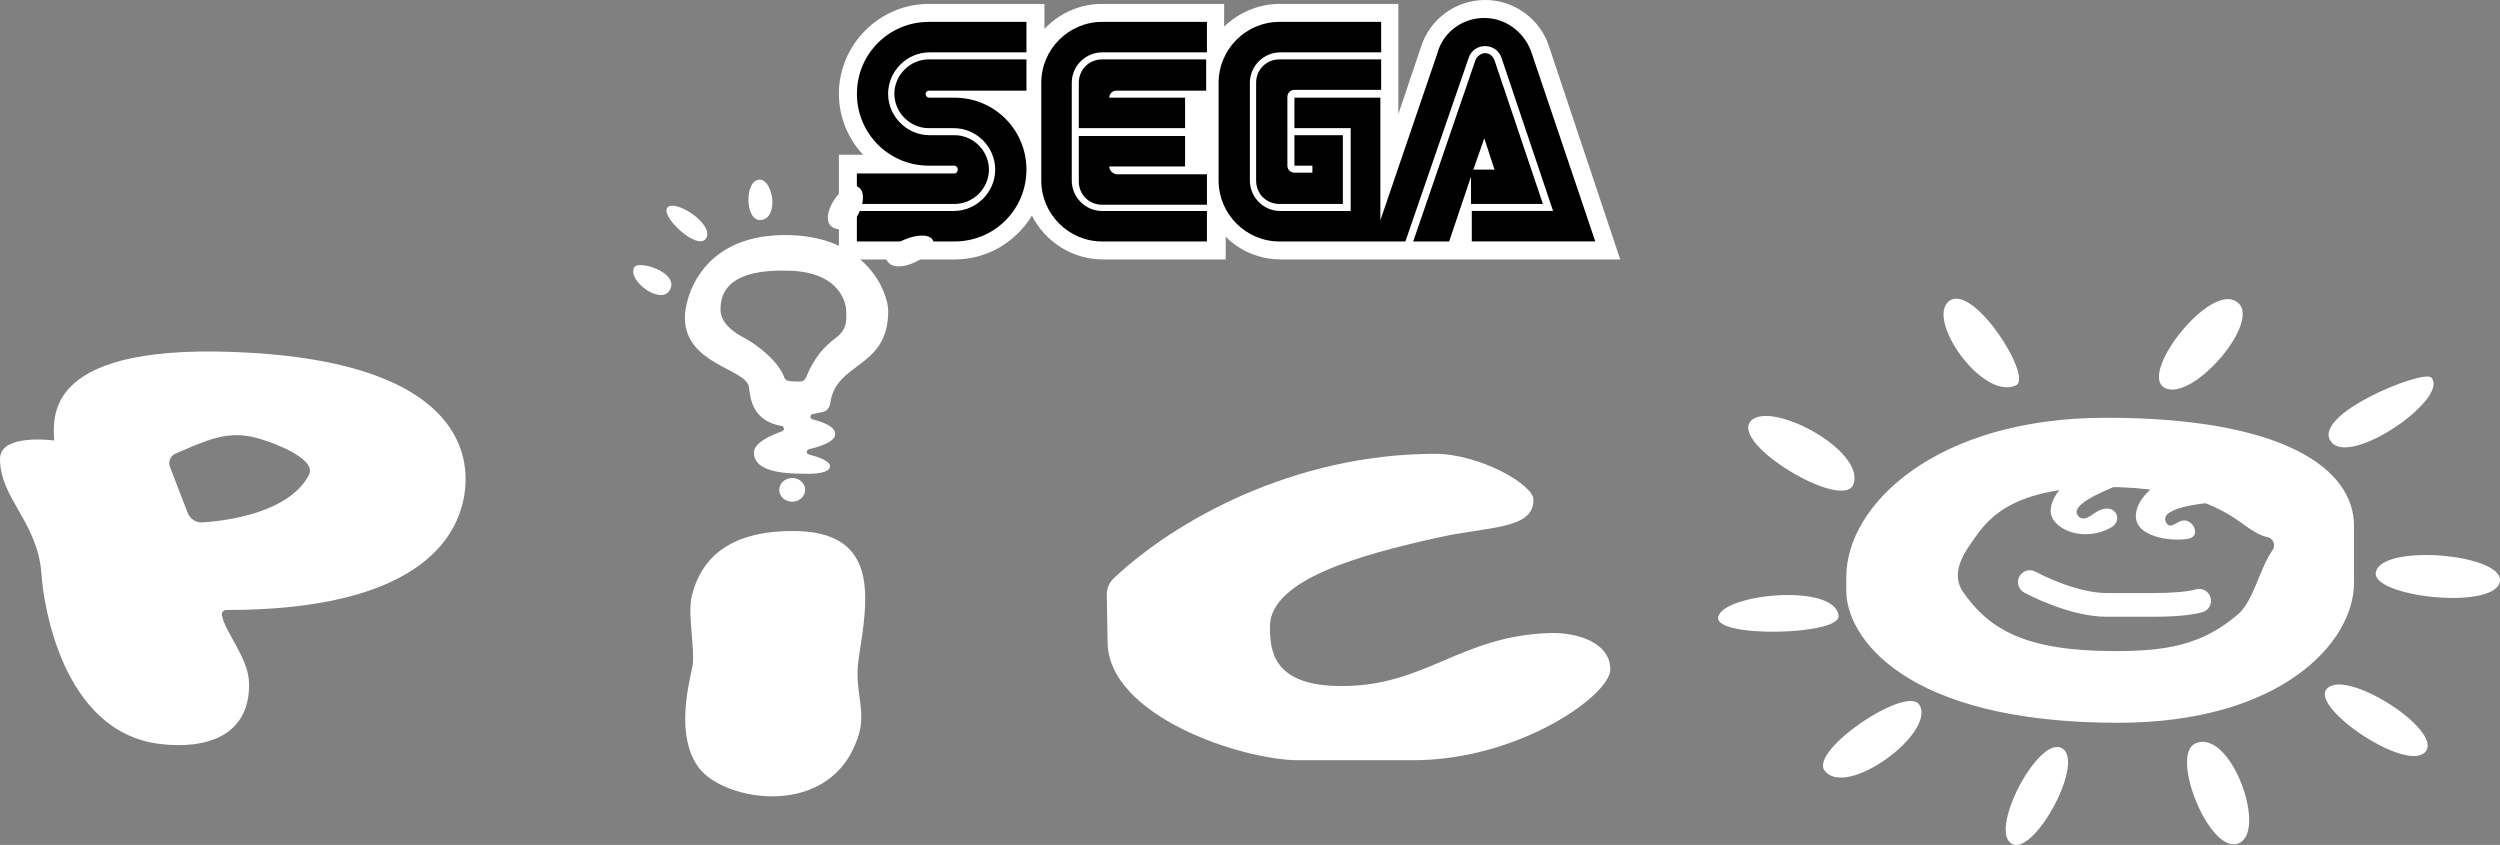 <?xml version="1.0" encoding="utf-8"?>
<!-- Generator: Adobe Illustrator 26.0.3, SVG Export Plug-In . SVG Version: 6.00 Build 0)  -->
<svg version="1.1" xmlns="http://www.w3.org/2000/svg" xmlns:xlink="http://www.w3.org/1999/xlink" x="0px" y="0px"
	 viewBox="0 0 3839 1297.5" style="enable-background:new 0 0 3839 1297.5;" xml:space="preserve">
<rect x="0" y="0" width="3839" height="1297.5" fill="#808080" stroke="none"/>
<style type="text/css">
	.st0{fill:none;stroke:#221F1F;stroke-width:2.206;stroke-miterlimit:10;}
	.st1{fill:#FFFFFF;}
	.st2{fill:none;stroke:#221F1F;stroke-width:2.233;stroke-miterlimit:10;}
	.st3{stroke:#FFFFFF;stroke-width:5.061;stroke-miterlimit:10;}
	.st4{stroke:#FFFFFF;stroke-width:5;stroke-miterlimit:10;}
	.st5{fill:none;stroke:#221F1F;stroke-width:2.558;stroke-miterlimit:10;}
	.st6{fill:none;stroke:#221F1F;stroke-width:2.18;stroke-miterlimit:10;}
	.st7{stroke:#FFFFFF;stroke-width:4.94;stroke-miterlimit:10;}
</style>
<g id="Layer_1">
	<g>
		<g>
			<path class="st1" d="M2378.9,72c-13.2-42-52.8-72-98.4-72c-45.6,0-85.2,30-98.4,72l-34.8,103.2V6H1965
				c-32.4,0-62.4,13.2-85.2,34.8V6h-187.2c-34.8,0-66,14.4-88.8,38.4V6h-177.6c-75.6,0-138,62.4-138,138c0,36,14.4,69.6,37.2,93.6
				h-37.2v160.8h177.6c50.4,0,93.6-26.4,118.8-67.2c20.4,39.6,61.2,67.2,109.2,67.2h188.4v-34.8c21.6,21.6,51.6,34.8,85.2,34.8H2488
				L2378.9,72z"/>
			<g>
				<g>
					<path d="M1465.8,266.4h-150v46.8h150c28.8,0,52.8-24,52.8-52.8c0-28.8-24-52.8-52.8-52.8h-38.4c-34.8,0-63.6-28.8-63.6-63.6
						s28.8-63.6,63.6-63.6h148.8V33.6h-149.9c-61.2,0-110.4,49.2-110.4,110.4s49.2,110.4,110.4,110.4h38.4c3.6,0,6,2.4,6,6
						S1468.2,266.4,1465.8,266.4z"/>
					<path d="M1426.2,139.2h150v-48h-150c-28.8,0-52.8,24-52.8,52.8s24,52.8,52.8,52.8h38.4c34.8,0,63.6,28.8,63.6,63.6
						s-28.8,63.6-63.6,63.6h-148.8v46.8h150c61.2,0,110.4-49.2,110.4-110.4S1527,150,1465.8,150h-38.4c-3.6,0-6-2.4-6-6
						C1421.4,141.6,1423.8,139.2,1426.2,139.2z"/>
				</g>
				<g>
					<path d="M1964.9,91.2c-20.4,0-36,15.6-36,36v150c0,20.4,15.6,36,36,36h97.2V207.6h-74.4v46.8h27.6v10.8h-27.6
						c-6,0-10.8-4.8-10.8-10.8V148.8c0-6,4.8-10.8,10.8-10.8h133.2V91.2H1964.9z"/>
					<path d="M2260.1,313.2h109.2l-74.4-220.8c-2.4-6-7.2-10.8-14.4-10.8c-6,0-12,4.8-14.4,9.6l-96,279.6h55.2l33.6-99.6v42
						L2260.1,313.2L2260.1,313.2z M2279.3,212.4l15.6,48h-32.4L2279.3,212.4z"/>
					<path d="M2352.5,82.8c-9.6-31.2-38.4-55.2-73.2-55.2c-34.8,0-63.6,22.8-72,54l-87.6,256.7V150h-132v46.8h86.4v127.2h-108
						c-26.4,0-46.8-21.6-46.8-46.8V127.2c0-26.4,21.6-46.8,46.8-46.8h154.8V33.6h-156c-51.6,0-93.6,42-93.6,93.6v150
						c0,51.6,42,93.6,93.6,93.6h193.2l97.2-282c3.6-10.8,13.2-18,25.2-18s21.6,7.2,25.2,18l79.2,235.1h-124.8v46.8h189.6l0,0
						L2352.5,82.8z"/>
				</g>
				<g>
					<path d="M1692.6,324c-26.4,0-46.8-21.6-46.8-46.8v-150c0-26.4,21.6-46.8,46.8-46.8h160.8V33.6h-160.8
						c-51.6,0-93.6,42-93.6,93.6v150c0,51.6,42,93.6,93.6,93.6h160.8v-46.8L1692.6,324L1692.6,324z"/>
					<path d="M1703.4,255.6h116.4v-46.8h-163.2v69.6c0,20.4,15.6,36,36,36h160.8v-46.8h-139.2
						C1708.2,266.4,1703.4,261.6,1703.4,255.6z"/>
					<path d="M1819.8,150h-116.4c0-6,4.8-10.8,10.8-10.8h138v-48h-159.6c-20.4,0-36,15.6-36,36v69.6h163.2
						C1819.8,196.8,1819.8,150,1819.8,150z"/>
				</g>
			</g>
		</g>
		<g>
			<ellipse class="st1" cx="1216.5" cy="752.2" rx="19.9" ry="18.2"/>
			<path class="st1" d="M1214.8,361.1c-138.6-4.7-163.1,97.6-163.1,126.4c0,72.7,94.4,78.1,98.4,107.1c2.2,16,4,51.4,50.3,59.6
				c4.2,0.7,4.7,6.6,0.7,8c-18.7,6.6-43.4,18.1-43.4,32.7c0,23.5,28.8,32.5,74.9,32.5c0,0,42,2.6,42-11.4c0-8.1-17.6-14.3-32.5-18.1
				c-4.3-1.1-4.2-7.1,0.1-8.1c17.7-4.1,40.4-11.6,40.4-23.4c0-11.4-19.2-18.5-35-22.5c-4.3-1.1-4.1-7.2,0.2-8.1l15-3
				c6.5-1.3,11.3-6.8,12.1-13.4c8.3-64.5,89-52.4,89-141.8C1363.9,448.9,1331.2,365.1,1214.8,361.1z M1283.1,519.2
				c-17.1,12.7-33.2,29.9-45.6,60.9c-1.3,3.1-4.2,5.3-7.5,5.6c-5.8,0.5-13.3-0.1-18.4-0.6c-3.2-0.4-6.1-2.4-7.2-5.4
				c-8.2-23.6-39.8-49.4-62.2-61.2c-30.7-16.1-35.8-33-35.8-42.1c0-16.9,1.7-62.5,99.4-60.8c2.4,0,4.8,0,7.2,0.1
				c80.2,2.7,86.4,53.9,86.4,61C1299.3,488,1303.2,504.2,1283.1,519.2z"/>
			<path class="st1" d="M1167.3,275.9c-24.6-1.4-24,65.1,1.5,61.9C1196.5,334.3,1187.1,277.1,1167.3,275.9z"/>
			<path class="st1" d="M1025.1,318.5c-12.2,13.3,46.1,67.3,59,47.8C1098.1,345.2,1037.3,305.3,1025.1,318.5z"/>
			<path class="st1" d="M973.9,410.5c-11.1,20.2,41.2,59.3,54.8,34.7C1043.5,418.3,980.3,398.9,973.9,410.5z"/>
			<path class="st1" d="M1319.3,288.2c-23-17.6-66.5,47.8-39.5,61.5C1309.1,364.5,1337.9,302.4,1319.3,288.2z"/>
			<path class="st1" d="M1433.3,370.8c-7.7-24.6-84.6,6.1-71.2,29.4C1376.7,425.6,1439.5,390.6,1433.3,370.8z"/>
			<g>
				<path class="st1" d="M2993.9,461.7c-38.5,26.8,50.2,154.2,101.9,130C3122.1,579.4,3031.1,435.8,2993.9,461.7z"/>
				<path class="st1" d="M3428.6,460.5c-43.9-14.6-141.2,111.9-105.7,134.3C3366.3,622.2,3486.1,479.7,3428.6,460.5z"/>
				<path class="st1" d="M3733.5,579.8c-12-13.1-187.1,57.6-153.4,99.1C3610.9,716.8,3762.1,611,3733.5,579.8z"/>
				<path class="st1" d="M3838.4,894.8c13-43.7-181.9-61.3-190.1-15.9C3641.6,916.1,3825.8,937.1,3838.4,894.8z"/>
				<path class="st1" d="M3724.3,1154.7c29.3-32.9-126.4-132.2-152.3-95.6C3550.9,1089,3695.9,1186.5,3724.3,1154.7z"/>
				<path class="st1" d="M2688.3,646.8c29.2-33.3,175.9,44,158,96.5C2831.7,786,2657.1,682.4,2688.3,646.8z"/>
				<path class="st1" d="M2947.4,1082.3c26.2,43-113,145.2-145.6,100.9C2778.7,1151.6,2928.6,1051.4,2947.4,1082.3z"/>
				<path class="st1" d="M3165.3,1148.4c38.7,18.3-40.3,164.5-75.1,147.8C3052.3,1278,3128.8,1131.1,3165.3,1148.4z"/>
				<path class="st1" d="M3371.7,1141.4c54.9-23.1,112.5,140.2,63.8,154.4C3391.5,1308.6,3331.4,1158.3,3371.7,1141.4z"/>
				<path class="st1" d="M2638.4,947.8c6.3-36.1,179.9-53.1,184.9-2.1C2826.3,975.6,2632.8,980,2638.4,947.8z"/>
				<path class="st1" d="M3253.2,744.8c-0.8,1-74.2,26.7-63.3,45.4c6.3,10.9,16.7,4.8,25-1.2c31.5-23,47.6,9,27.4,20.7
					c-42.8,24.7-93.8,2.5-93.3-25.7c0.6-28.5,34.1-50,34.1-50"/>
				<path class="st1" d="M3406.1,770.5c-0.8,1-93.3,5.4-80,31.5c5.7,11.2,14.4,0.6,24.2-2.3c16.7-4.8,31.9,24.5,8.8,27.9
					c-27.2,4.1-79.3-3.4-79.3-35c0-28.5,34.1-50,34.1-50"/>
				<g>
					<path class="st1" d="M3305.9,947.1h-70.7c-58.5,0-124.2-35.7-127-37.3c-8.8-4.8-12-15.9-7.2-24.7c4.8-8.8,15.9-12,24.7-7.2l0,0
						c0.6,0.3,60.4,32.8,109.5,32.8h70.7c29.5,0,54.1-2.1,66-5.6c9.7-2.8,19.8,2.7,22.6,12.3c2.8,9.7-2.7,19.8-12.3,22.6
						C3362.3,945.8,3329.7,947.1,3305.9,947.1z"/>
				</g>
				<path class="st1" d="M3489.6,845.1c-19.8,27.6-28.8,77.6-53.2,98.5c-56.3,48.2-112.5,56.2-189.4,56.2
					c-138.2,0-192.6-34-232.1-90.1c-18.6-26.4-2.9-54.7,11.9-75.6c21.2-29.9,52-86.3,207.2-86.3c126.9,0,184,38.1,205.8,53.7
					c19.1,13.7,29.8,20.6,42.1,23.3C3491.1,826.8,3495.1,837.4,3489.6,845.1z M3233.8,641.5c-261.9,0-398.6,134.7-398.6,244.1v22.3
					c0,68.1,86.2,202,417.3,202c250.5,0,362.3-123.8,362.3-214.6v-87.8C3614.8,719,3505.2,641.5,3233.8,641.5z"/>
			</g>
			<path class="st1" d="M387.7,541.9C63.4,522.2,82.3,642.3,83.1,676.4c0,0-83.1-11.3-83.1,28.1c0,61.5,58.3,96.9,63.7,177.6
				c2.8,42.6,30.7,241.8,181.7,260.3c70.2,8.6,139.4-11.5,137-94.5c-1.1-37.6-37.1-77.7-41.7-103.2c-0.8-4.2,2.5-8,6.8-8
				c286.5,0.1,357.8-104.9,366.6-184.5C722.7,673.4,673.6,559.3,387.7,541.9z M474.3,729.6c-30.9,57.7-124.6,70-163.2,72.6
				c-10,0.7-19.2-5.2-22.8-14.5L261,717.1c-3.1-8.1,0.7-17.2,8.7-20.6c46.7-20.1,76.6-34.3,117.6-25.7
				C409.5,675.4,488.6,703,474.3,729.6z"/>
			<path class="st1" d="M1318.6,1011.2c14.1-91.3,33.8-195.8-101.2-195.8c-91.3,0-140.4,36.7-155.4,101.4
				c-6.3,27.2,6.2,84.3,1,108.2c-7.6,34.8-24.1,106.9,9.7,153.4c38.6,53.2,206.8,81.7,246.2-51
				C1330.3,1089,1311.2,1059.6,1318.6,1011.2z"/>
			<path class="st1" d="M1699.6,913.1c-0.2-9.4,3.7-18.4,10.5-24.9c93.5-88.4,276.4-191.3,493.6-191.3c68.2,0,151.1,47.1,151.1,70.5
				c0,46.1-68.1,40.4-147.7,58.3c-115.9,25.9-257,63.6-257,136.6c0,37.6,4.9,91.2,110.1,91.2c129.4,0,181-76.5,318.7-81.4
				c42.8-1.5,93.9,14.4,93.9,56c0,39-139.6,139.3-303.1,139.3l-175.6,0c-87,0-293.3-68-293.3-182.3L1699.6,913.1z"/>
		</g>
	</g>
</g>
<g id="Layer_2">
</g>
</svg>
